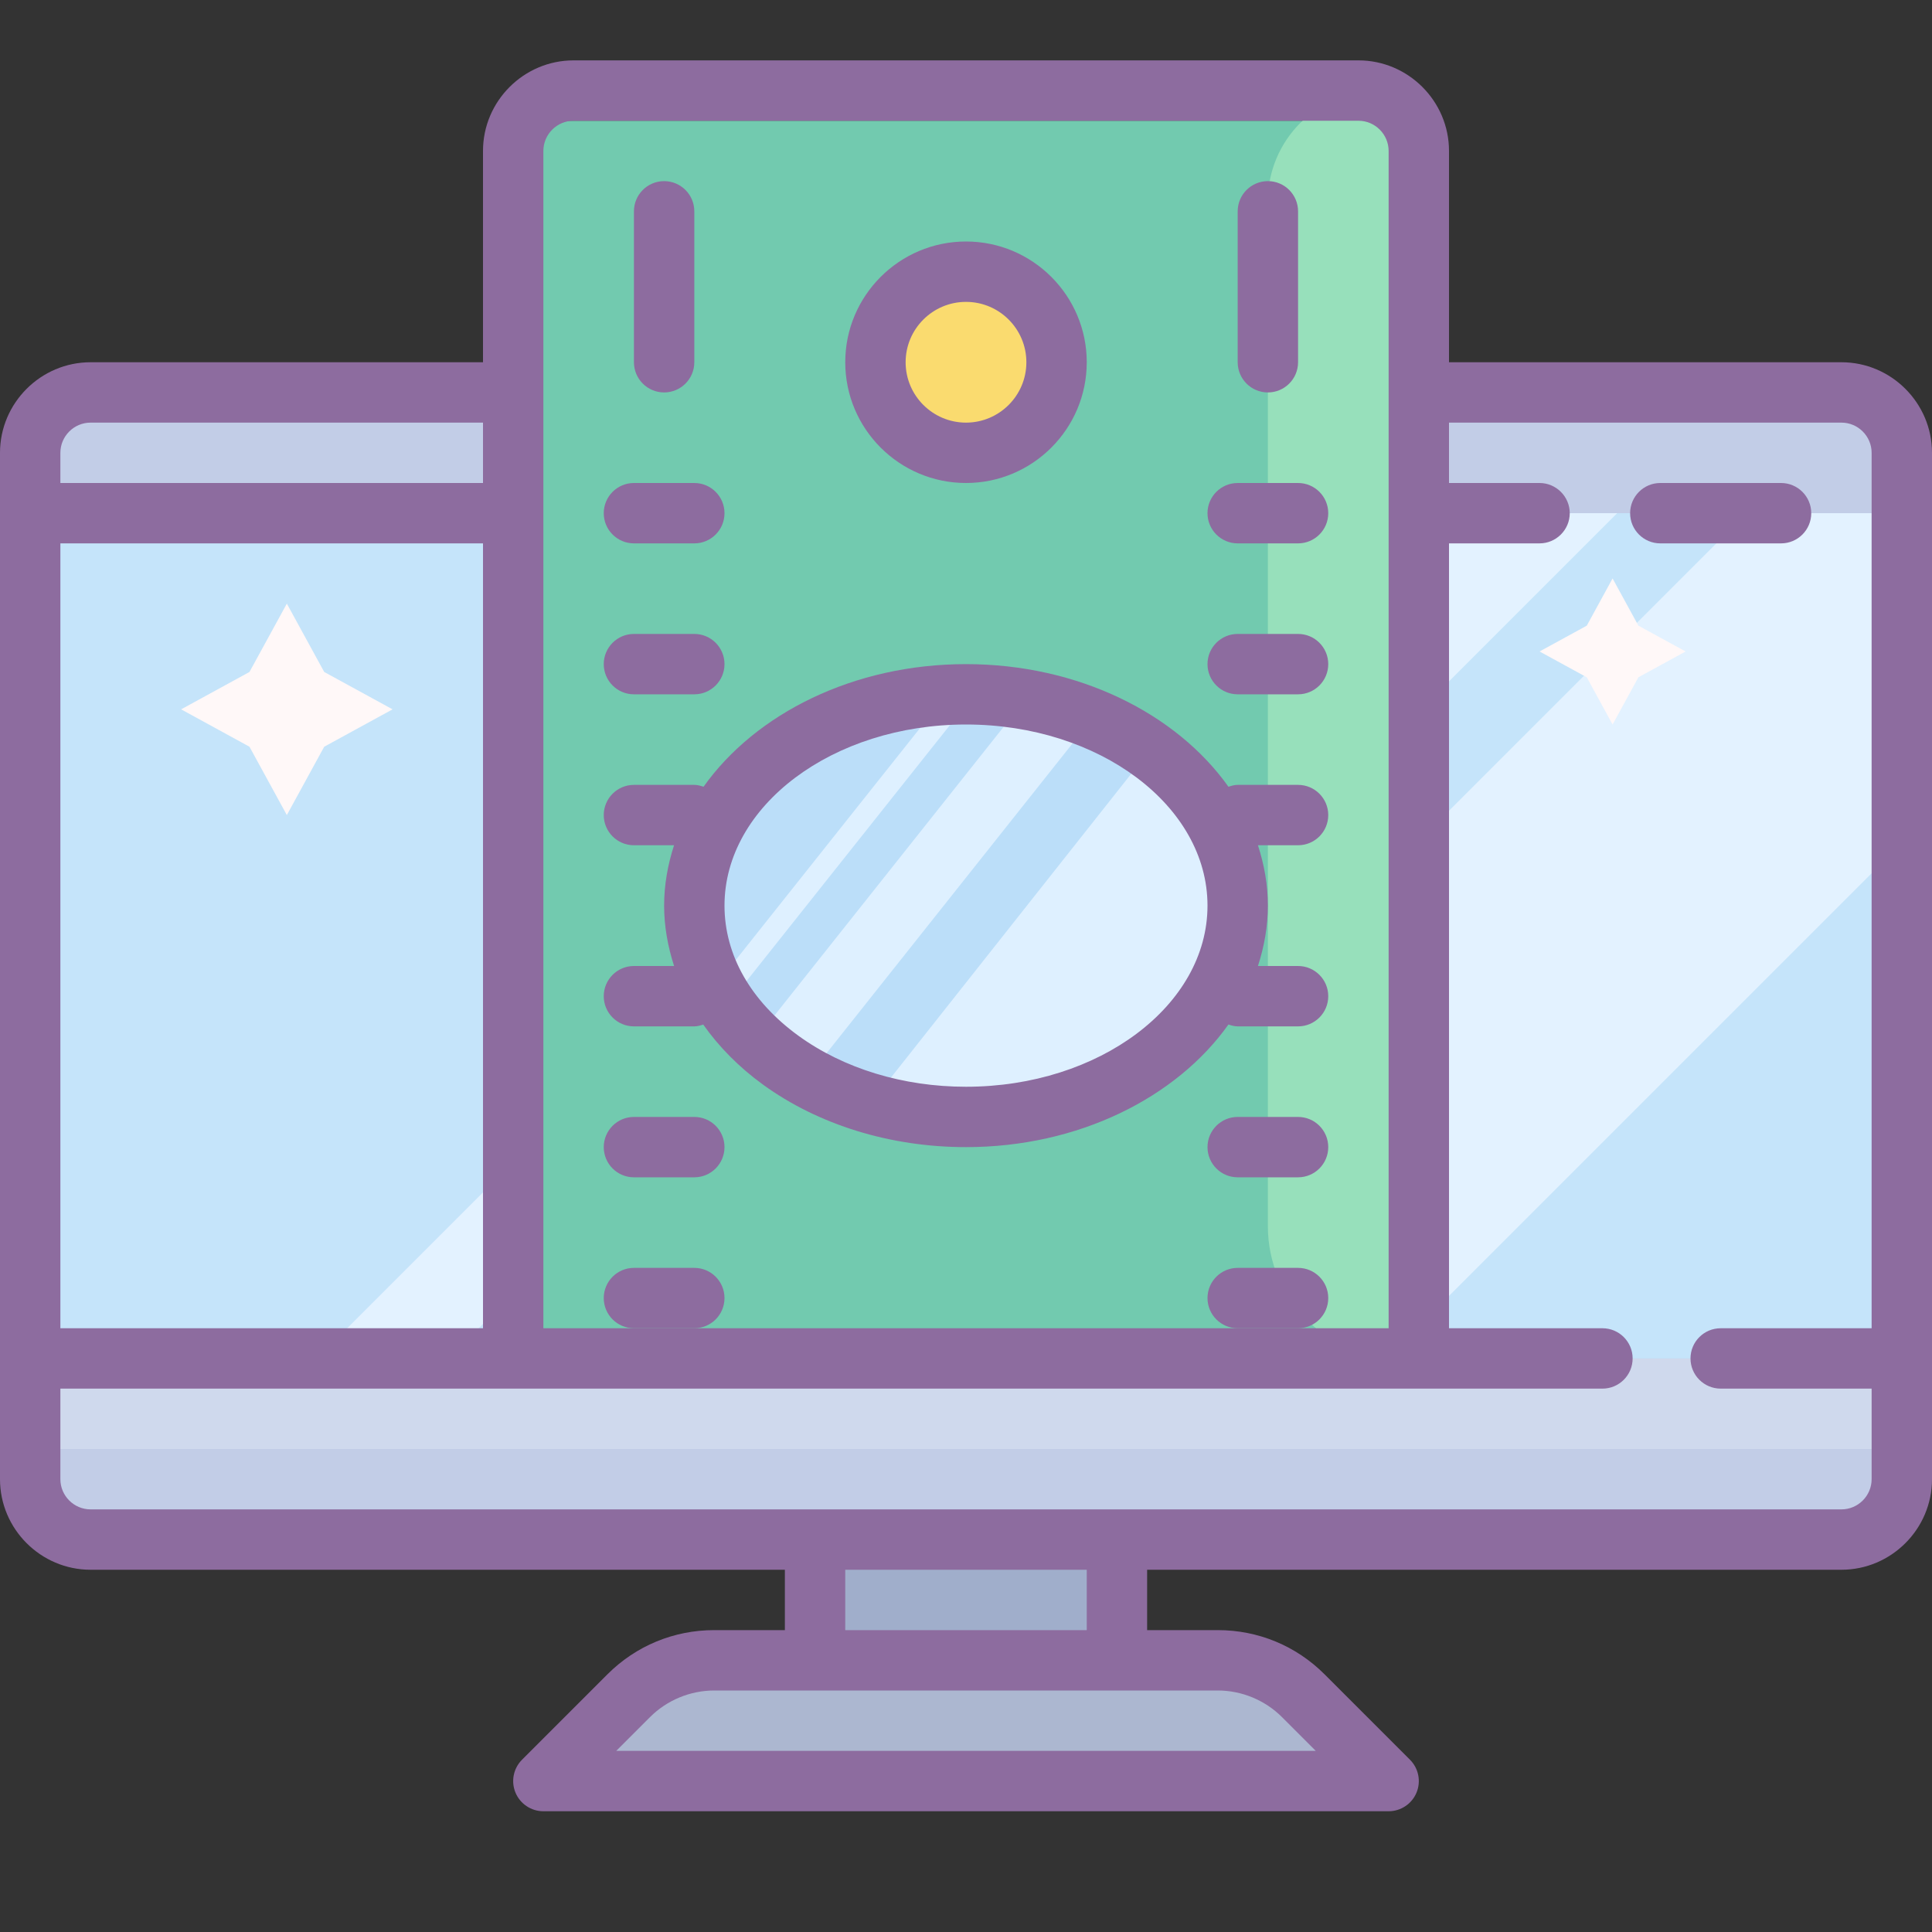 <?xml version="1.0" encoding="iso-8859-1"?>
<!-- Generator: Adobe Illustrator 21.1.0, SVG Export Plug-In . SVG Version: 6.00 Build 0)  -->
<svg xmlns="http://www.w3.org/2000/svg" xmlns:xlink="http://www.w3.org/1999/xlink" version="1.1" id="Layer_1" x="0px" y="0px" viewBox="0 0 64 64" style="enable-background:new 0 0 64 64;" xml:space="preserve">
<rect x="0" y="0" width="64" height="64" fill="#333333" stroke="none"/>
<g>
	<path style="fill:#C2CDE7;" d="M61,51H3c-1.105,0-2-0.895-2-2V15c0-1.105,0.895-2,2-2h58c1.105,0,2,0.895,2,2v34   C63,50.105,62.105,51,61,51z"/>
	<rect x="1" y="45" style="fill:#CFD9ED;" width="62" height="3"/>
	<rect x="1" y="17" style="fill:#C5E4FA;" width="62" height="28"/>
	<polygon style="fill:#E3F2FF;" points="62,17 57.857,17 29.857,45 45.929,45 62,28.928  "/>
	<polygon style="fill:#E3F2FF;" points="47.143,17 19.143,45 25.571,45 53.571,17  "/>
	<polygon style="fill:#E3F2FF;" points="38.5,17 10.5,45 14.857,45 42.857,17  "/>
	<polygon style="fill:#FFF8F8;" points="9.502,19.996 10.74,22.26 13.004,23.498 10.74,24.736 9.502,27 8.264,24.736 6,23.498    8.264,22.26  "/>
	<polygon style="fill:#FFF8F8;" points="53.419,19.162 54.274,20.726 55.838,21.581 54.274,22.436 53.419,24 52.564,22.436    51,21.581 52.564,20.726  "/>
	<polygon style="fill:#FFF8F8;" points="42.648,37.704 43.231,38.769 44.296,39.352 43.231,39.935 42.648,41 42.065,39.935    41,39.352 42.065,38.769  "/>
</g>
<rect x="11.5" y="9.5" transform="matrix(-1.836970e-16 1 -1 -1.836970e-16 56.5 -7.5)" style="fill:#72CAAF;" width="41" height="30"/>
<path style="fill:#97E0BB;" d="M42,40.621V6.666C42,4.641,43.641,3,45.666,3h0C46.955,3,48,4.045,48,5.334v38.044  C48,44.274,47.274,45,46.379,45h0C43.961,45,42,43.039,42,40.621z"/>
<circle style="fill:#FADB6F;" cx="32" cy="12" r="3"/>
<g>
	<path style="fill:#BBDEF9;" d="M23.01,30.19c0,0.91,0.21,1.77,0.6,2.57c0.11,0.23,0.23,0.45,0.38,0.67   c0.25,0.41,0.56,0.8,0.91,1.16c0.48,0.5,1.04,0.95,1.67,1.32c1.51,0.93,3.39,1.47,5.43,1.47c0.58,0,1.14-0.04,1.69-0.13   c0.32-0.04,0.62-0.1,0.92-0.18c0.57-0.13,1.11-0.31,1.62-0.54c0.73-0.3,1.4-0.7,1.99-1.15c0.59-0.45,1.1-0.97,1.52-1.53   c0.79-1.07,1.25-2.32,1.25-3.66c0-0.17-0.01-0.34-0.02-0.51v-0.01c-0.17-1.89-1.26-3.58-2.91-4.78c-0.57-0.42-1.2-0.78-1.89-1.07   c-0.69-0.29-1.43-0.51-2.21-0.64c-0.54-0.1-1.11-0.16-1.69-0.17C32.18,23,32.09,23,32,23c-0.22,0-0.44,0.01-0.65,0.02   c-1.46,0.08-2.82,0.45-4,1.03c-0.7,0.33-1.34,0.74-1.9,1.22c-0.56,0.48-1.04,1.02-1.42,1.6c-0.27,0.41-0.49,0.85-0.66,1.3   c-0.09,0.24-0.16,0.49-0.22,0.74C23.06,29.33,23.01,29.75,23.01,30.19z"/>
	<g>
		<path style="fill:#DEF0FF;" d="M29.4,35.84c1.07,0.8,2.32,1.25,3.65,1.25c3.79,0,7.58-2.85,7.92-7.41v-0.01    c-0.17-1.89-1.26-3.58-2.91-4.78L29.4,35.84z"/>
		<path style="fill:#DEF0FF;" d="M24.9,34.59c0.48,0.5,1.04,0.95,1.67,1.32l9.6-12.09c-0.69-0.29-1.43-0.51-2.21-0.64L24.9,34.59z"/>
		<path style="fill:#DEF0FF;" d="M23.61,32.76c0.11,0.23,0.23,0.45,0.38,0.67l8.28-10.42C32.18,23,32.09,23,32,23    c-0.22,0-0.44,0.01-0.65,0.02L23.61,32.76z"/>
	</g>
</g>
<polygon style="fill:#ACB7D0;" points="45,59 19,59 22,55 42,55 "/>
<rect x="27" y="51" style="fill:#A0AECB;" width="10" height="4"/>
<g>
	<path style="fill:#8D6C9F;" d="M61,12H48V5c0-1.65-1.35-3-3-3H19c-1.65,0-3,1.35-3,3v7H3c-1.65,0-3,1.35-3,3v34c0,1.65,1.35,3,3,3   h23v2h-2.343c-1.335,0-2.591,0.52-3.535,1.464l-2.829,2.829c-0.286,0.286-0.372,0.716-0.217,1.09C17.231,59.756,17.596,60,18,60h28   c0.404,0,0.769-0.244,0.924-0.617c0.155-0.374,0.069-0.804-0.217-1.09l-2.829-2.829C42.934,54.52,41.679,54,40.343,54H38v-2h23   c1.65,0,3-1.35,3-3V15C64,13.35,62.65,12,61,12z M2,15c0-0.55,0.45-1,1-1h13v2H2V15z M40.343,56c0.79,0,1.562,0.32,2.121,0.878   L43.586,58H20.414l1.122-1.122C22.094,56.32,22.867,56,23.657,56H26h12H40.343z M36,54h-8v-2h8V54z M61,50H38H26H3   c-0.55,0-1-0.45-1-1v-3h51.083c0.552,0,1-0.448,1-1s-0.448-1-1-1H2V18h14v26c0,0.55,0.45,1,1,1s1-0.45,1-1V18v-2v-2v-2V5   c0-0.55,0.45-1,1-1h26c0.55,0,1,0.45,1,1v7v2v2v2v26c0,0.55,0.45,1,1,1s1-0.45,1-1V18h3c0.55,0,1-0.45,1-1s-0.45-1-1-1h-3v-2h13   c0.55,0,1,0.45,1,1v29h-5c-0.552,0-1,0.448-1,1s0.448,1,1,1h5v3C62,49.55,61.55,50,61,50z"/>
	<path style="fill:#8D6C9F;" d="M60,17c0-0.552-0.448-1-1-1h-4c-0.552,0-1,0.448-1,1s0.448,1,1,1h4C59.552,18,60,17.552,60,17z"/>
	<path style="fill:#8D6C9F;" d="M23,37h-2c-0.552,0-1,0.448-1,1s0.448,1,1,1h2c0.552,0,1-0.448,1-1S23.552,37,23,37z"/>
	<path style="fill:#8D6C9F;" d="M21,23h2c0.552,0,1-0.448,1-1s-0.448-1-1-1h-2c-0.552,0-1,0.448-1,1S20.448,23,21,23z"/>
	<path style="fill:#8D6C9F;" d="M21,18h2c0.552,0,1-0.448,1-1s-0.448-1-1-1h-2c-0.552,0-1,0.448-1,1S20.448,18,21,18z"/>
	<path style="fill:#8D6C9F;" d="M43,37h-2c-0.552,0-1,0.448-1,1s0.448,1,1,1h2c0.552,0,1-0.448,1-1S43.552,37,43,37z"/>
	<path style="fill:#8D6C9F;" d="M23,42h-2c-0.552,0-1,0.448-1,1s0.448,1,1,1h2c0.552,0,1-0.448,1-1S23.552,42,23,42z"/>
	<path style="fill:#8D6C9F;" d="M43,42h-2c-0.552,0-1,0.448-1,1s0.448,1,1,1h2c0.552,0,1-0.448,1-1S43.552,42,43,42z"/>
	<path style="fill:#8D6C9F;" d="M44,27c0-0.552-0.448-1-1-1h-2c-0.109,0-0.208,0.03-0.306,0.062C38.973,23.64,35.724,22,32,22   s-6.973,1.64-8.694,4.062C23.208,26.03,23.109,26,23,26h-2c-0.552,0-1,0.448-1,1s0.448,1,1,1h1.329C22.122,28.641,22,29.308,22,30   c0,0.682,0.121,1.351,0.33,2H21c-0.552,0-1,0.448-1,1s0.448,1,1,1h2c0.105,0,0.201-0.03,0.296-0.06   c0.518,0.736,1.181,1.409,1.976,1.987h0C27.113,37.264,29.502,38,32,38c3.724,0,6.973-1.64,8.694-4.062   C40.792,33.97,40.891,34,41,34h2c0.552,0,1-0.448,1-1s-0.448-1-1-1h-1.329C41.878,31.359,42,30.692,42,30s-0.122-1.359-0.329-2H43   C43.552,28,44,27.552,44,27z M32,36c-2.079,0-4.051-0.601-5.553-1.691h0C24.869,33.163,24,31.632,24,30c0-3.309,3.589-6,8-6   s8,2.691,8,6S36.411,36,32,36z"/>
	<path style="fill:#8D6C9F;" d="M43,21h-2c-0.552,0-1,0.448-1,1s0.448,1,1,1h2c0.552,0,1-0.448,1-1S43.552,21,43,21z"/>
	<path style="fill:#8D6C9F;" d="M43,16h-2c-0.552,0-1,0.448-1,1s0.448,1,1,1h2c0.552,0,1-0.448,1-1S43.552,16,43,16z"/>
	<path style="fill:#8D6C9F;" d="M42,13c0.552,0,1-0.448,1-1V7c0-0.552-0.448-1-1-1s-1,0.448-1,1v5C41,12.552,41.448,13,42,13z"/>
	<path style="fill:#8D6C9F;" d="M22,13c0.552,0,1-0.448,1-1V7c0-0.552-0.448-1-1-1s-1,0.448-1,1v5C21,12.552,21.448,13,22,13z"/>
	<path style="fill:#8D6C9F;" d="M32,16c2.206,0,4-1.794,4-4s-1.794-4-4-4s-4,1.794-4,4S29.794,16,32,16z M32,10c1.103,0,2,0.897,2,2   s-0.897,2-2,2s-2-0.897-2-2S30.897,10,32,10z"/>
</g>
</svg>
